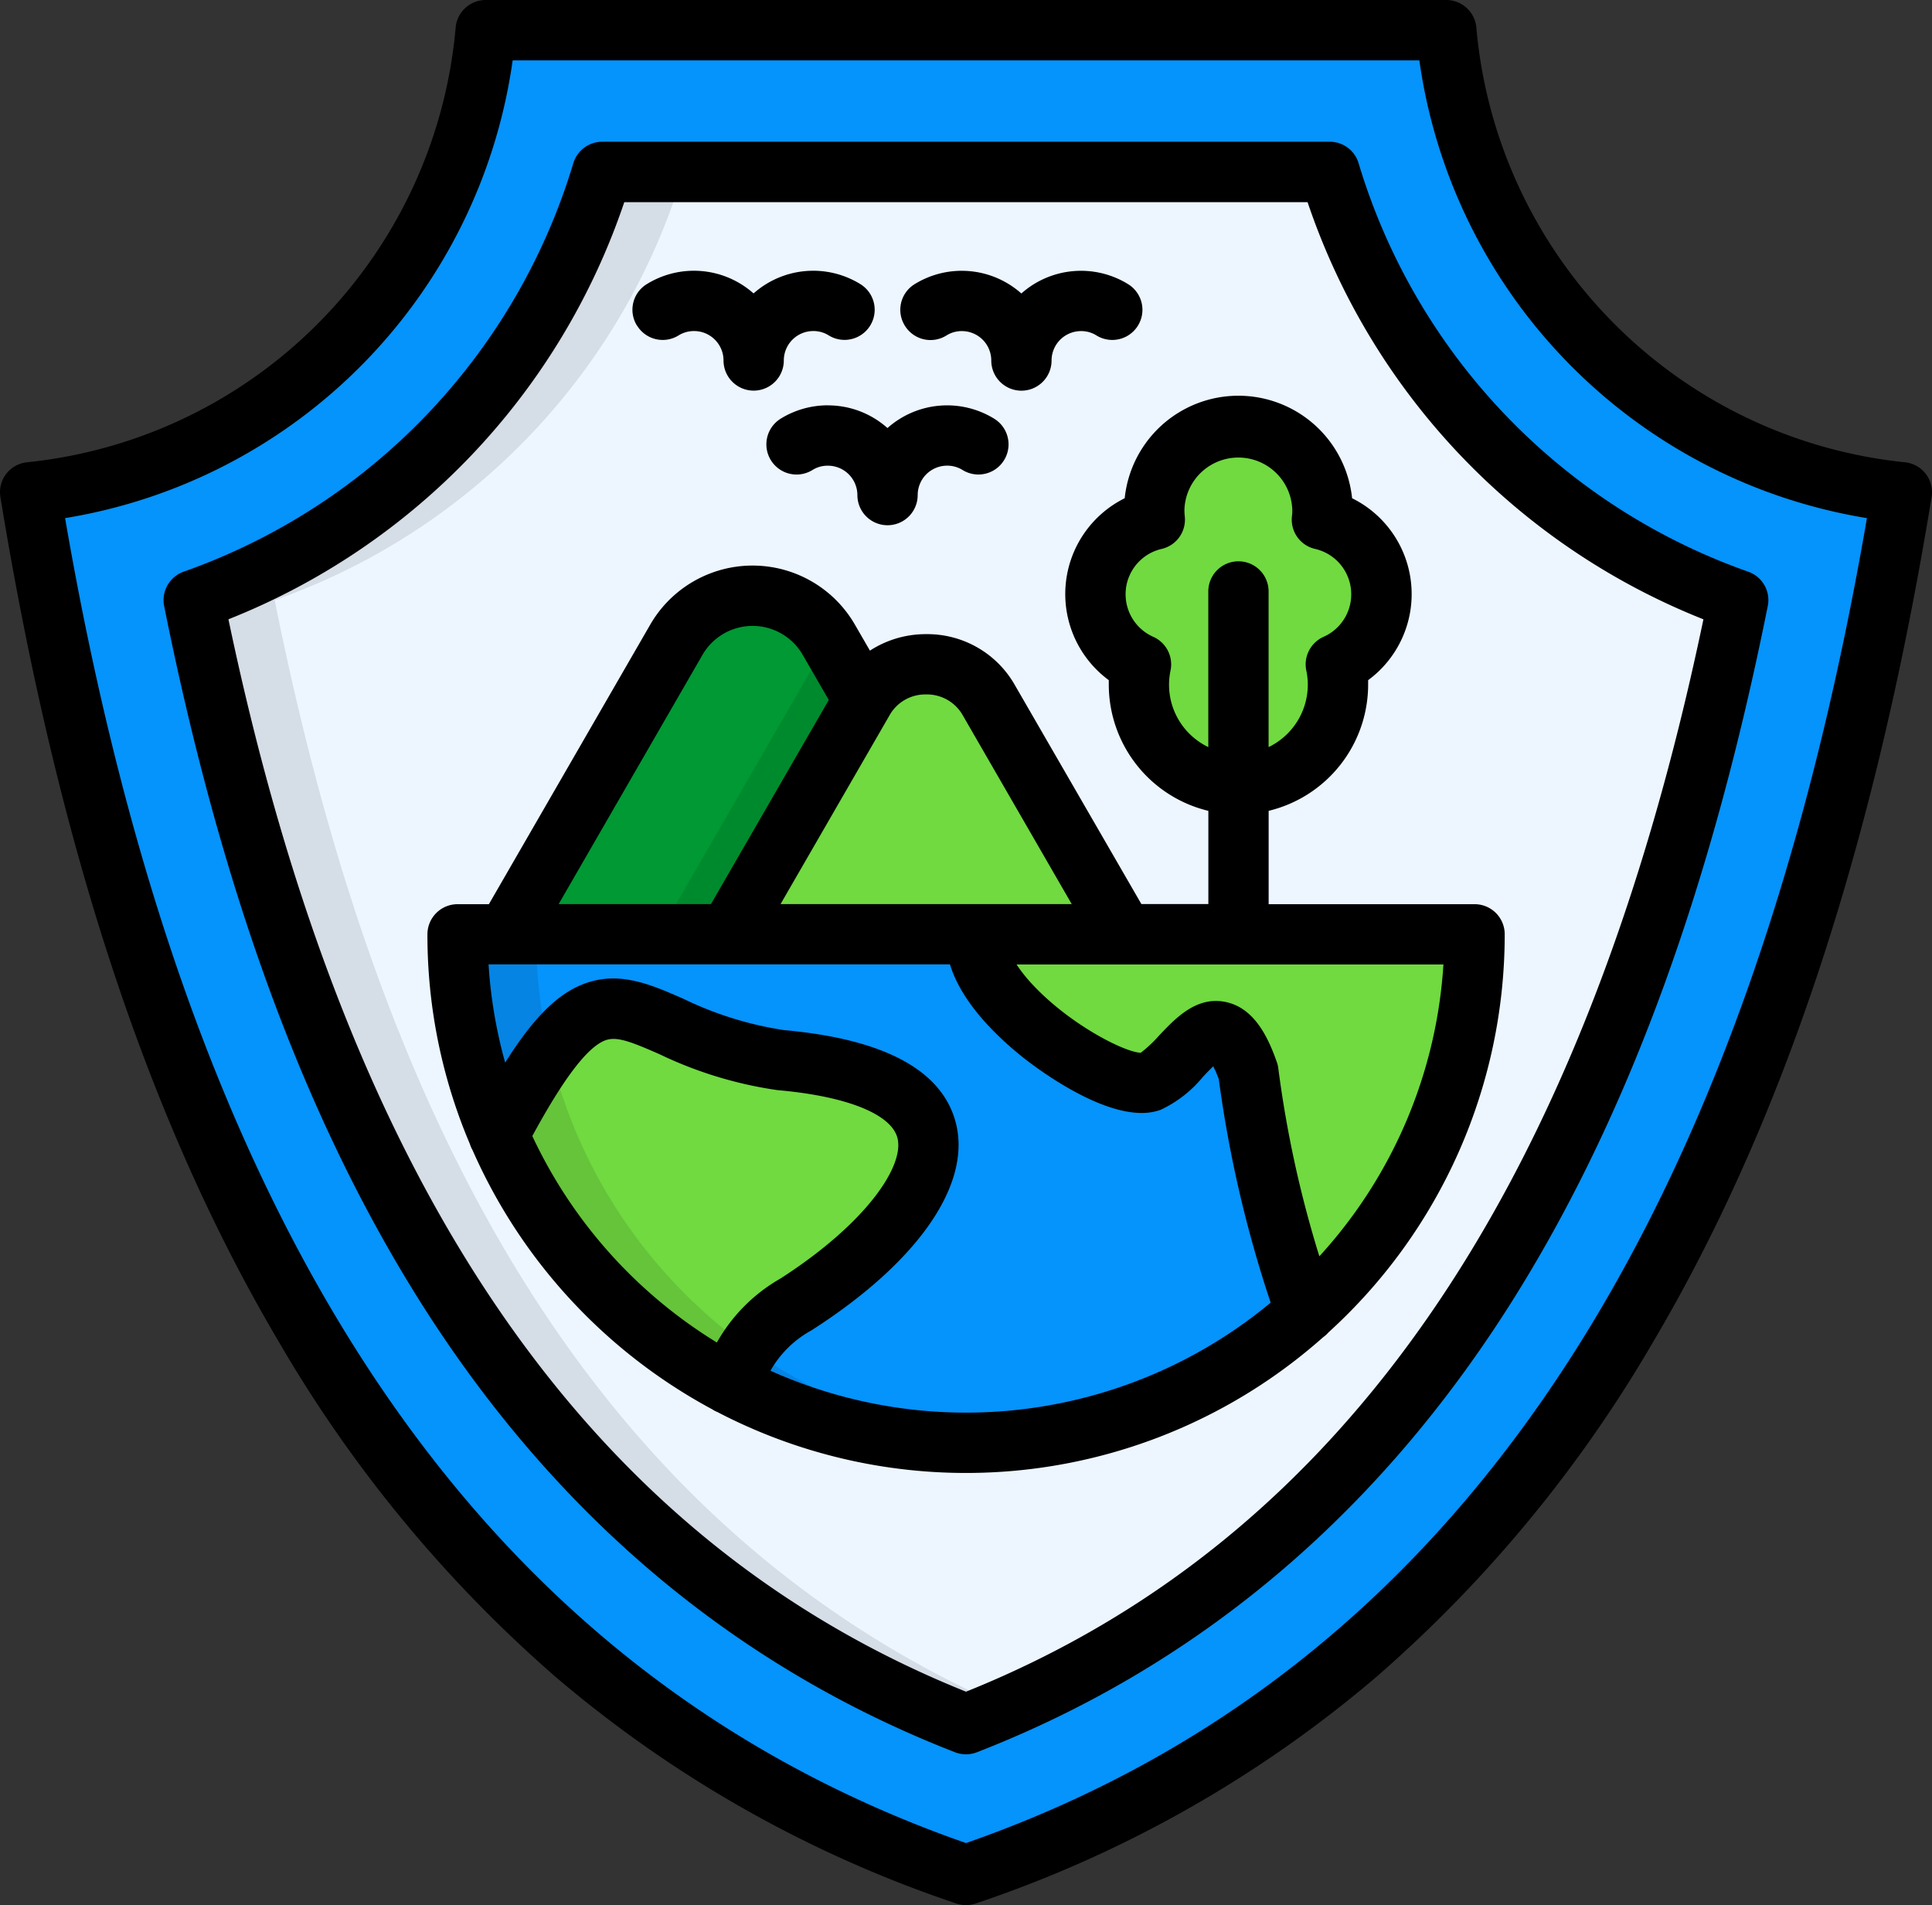 <svg id="proteccion-ambiental" xmlns="http://www.w3.org/2000/svg" width="109.236" height="107.714" viewBox="0 0 109.236 107.714">
  <rect x="0" y="0" width="109.236" height="107.714" fill="#333333" stroke="none"/>
  <g id="Group_1112259" data-name="Group 1112259" transform="translate(1.706 1.705)">
    <path id="Path_908880" data-name="Path 908880" d="M33.758,11.56A28.84,28.84,0,0,1,8,37.7c5.466,33.36,18.338,66.417,52.91,78.169,34.57-11.754,47.448-44.809,52.914-78.169A28.839,28.839,0,0,1,88.066,11.562H33.758Z" transform="translate(-8 -11.56)" fill="#0593fc" fill-rule="evenodd"/>
    <path id="Path_908881" data-name="Path 908881" d="M95.019,136.905c27.051-10.521,38.28-36.718,43.663-63.546A36.944,36.944,0,0,1,115.588,49.15H74.454A36.944,36.944,0,0,1,51.36,73.359C56.743,100.187,67.974,126.384,95.019,136.905Z" transform="translate(-42.109 -41.13)" fill="#edf6ff" fill-rule="evenodd"/>
    <path id="Path_908882" data-name="Path 908882" d="M303.887,129.928a5.63,5.63,0,1,1-11.026,0,4.339,4.339,0,0,1,.787-8.189c-.017-.177-.03-.352-.03-.533a4.758,4.758,0,0,1,9.516,0,4.884,4.884,0,0,1-.03.533,4.337,4.337,0,0,1,.783,8.189Z" transform="translate(-230.062 -94.071)" fill="#70da40" fill-rule="evenodd"/>
    <path id="Path_908883" data-name="Path 908883" d="M145.8,163.95l11.412,19.772H125.76l11.412-19.772a4.979,4.979,0,0,1,8.624,0Z" transform="translate(-100.635 -129.478)" fill="#093" fill-rule="evenodd"/>
    <path id="Path_908884" data-name="Path 908884" d="M184.3,174.15,195.589,193.7h-17.1V190.58H174.55l8.611-14.916a7.593,7.593,0,0,1,1.139-1.515Z" transform="translate(-139.016 -139.461)" fill="#008a2e" fill-rule="evenodd"/>
    <path id="Path_908885" data-name="Path 908885" d="M201.108,181.675,210.536,198H184.56l9.428-16.33a4.111,4.111,0,0,1,7.12,0Z" transform="translate(-146.89 -143.764)" fill="#70da40" fill-rule="evenodd"/>
    <path id="Path_908886" data-name="Path 908886" d="M178.741,251.16a28.751,28.751,0,1,1-57.5,0Z" transform="translate(-97.08 -200.04)" fill="#0593fc" fill-rule="evenodd"/>
    <path id="Path_908887" data-name="Path 908887" d="M145.178,292.129a28.858,28.858,0,0,1-13.008-14.084c6.352-12.11,7.032-5.423,15.95-4.239,13.015,1.15,8.835,8.7.838,13.819A9.308,9.308,0,0,0,145.178,292.129Z" transform="translate(-105.678 -215.569)" fill="#70da40" fill-rule="evenodd"/>
    <path id="Path_908888" data-name="Path 908888" d="M286.919,251.16a28.668,28.668,0,0,1-9.533,21.385,67.415,67.415,0,0,1-3.247-13.595c-1.82-5.142-3.58-.2-5.56.54-2.072.775-10.25-4.625-9.8-8.329Z" transform="translate(-205.257 -200.04)" fill="#70da40" fill-rule="evenodd"/>
    <path id="Path_908889" data-name="Path 908889" d="M126.448,257.77a28.52,28.52,0,0,1-.6-3.486,30.186,30.186,0,0,1-.164-3.124H121.24a28.749,28.749,0,0,0,28.747,28.754c.751,0,1.491-.03,2.225-.083a28.6,28.6,0,0,1-14.483-5.266,14.75,14.75,0,0,0-1.15,2.038,28.858,28.858,0,0,1-13.008-14.084A34.591,34.591,0,0,1,126.448,257.77Z" transform="translate(-97.08 -200.04)" fill="#0584e3" fill-rule="evenodd"/>
    <path id="Path_908890" data-name="Path 908890" d="M135.046,282.14a34.508,34.508,0,0,0-2.876,4.749,28.867,28.867,0,0,0,13.008,14.084,14.752,14.752,0,0,1,1.15-2.038A28.793,28.793,0,0,1,135.046,282.14Z" transform="translate(-105.678 -224.41)" fill="#65c43a" fill-rule="evenodd"/>
    <path id="Path_908891" data-name="Path 908891" d="M296.671,135.558a5.606,5.606,0,0,1-2.219-4.474,5.683,5.683,0,0,1,.117-1.156,4.339,4.339,0,0,1,.787-8.189,4.024,4.024,0,0,1-.03-.533,4.76,4.76,0,0,1,3.9-4.679,5.17,5.17,0,0,0-.858-.077,4.759,4.759,0,0,0-4.756,4.756,4.869,4.869,0,0,0,.03.533,4.339,4.339,0,0,0-.787,8.189,5.645,5.645,0,0,0,3.811,6.522Z" transform="translate(-230.062 -94.071)" fill="#65c43a" fill-rule="evenodd"/>
    <path id="Path_908892" data-name="Path 908892" d="M97.308,135.966c-25.4-11.084-36.144-36.55-41.374-62.607a36.939,36.939,0,0,0,23.1-24.209H74.454A36.944,36.944,0,0,1,51.36,73.359c5.383,26.827,16.614,53.027,43.657,63.546C95.8,136.606,96.555,136.288,97.308,135.966Z" transform="translate(-42.109 -41.13)" fill="#d5dde6" fill-rule="evenodd"/>
  </g>
  <g id="Group_1112260" data-name="Group 1112260" transform="translate(0 0)">
    <path id="Path_908893" data-name="Path 908893" d="M108.888,30.365a1.7,1.7,0,0,0-1.182-.659A27.1,27.1,0,0,1,83.476,5.128a1.706,1.706,0,0,0-1.7-1.557H27.466a1.706,1.706,0,0,0-1.7,1.557A27.1,27.1,0,0,1,1.537,29.706,1.7,1.7,0,0,0,.026,31.677C3.25,51.355,8.4,66.988,15.784,79.462A75.138,75.138,0,0,0,31.43,98.391a68.4,68.4,0,0,0,22.643,12.8,1.719,1.719,0,0,0,.548.092,1.662,1.662,0,0,0,.548-.092,68.453,68.453,0,0,0,22.643-12.8A75.1,75.1,0,0,0,93.458,79.465c7.38-12.477,12.535-28.107,15.758-47.785A1.707,1.707,0,0,0,108.888,30.365ZM54.621,107.775C27.408,98.274,10.73,73.751,3.683,32.864A30.524,30.524,0,0,0,28.989,6.984H80.254a30.522,30.522,0,0,0,25.306,25.88C98.513,73.751,81.835,98.274,54.621,107.775ZM76.819,12.8a1.7,1.7,0,0,0-1.634-1.216H34.052A1.706,1.706,0,0,0,32.418,12.8,35.242,35.242,0,0,1,10.391,35.891a1.707,1.707,0,0,0-1.107,1.946c3.153,15.7,7.711,28.278,13.928,38.444C30.871,88.8,41.229,97.672,54,102.641a1.719,1.719,0,0,0,1.237,0C68.012,97.672,78.372,88.8,86.029,76.281,92.249,66.113,96.8,53.538,99.953,37.837a1.7,1.7,0,0,0-1.107-1.944A35.245,35.245,0,0,1,76.819,12.8Zm-22.2,86.415c-21.3-8.564-34.956-28.412-41.7-60.631A38.677,38.677,0,0,0,35.3,15H73.934A38.672,38.672,0,0,0,96.315,38.586C89.58,70.8,75.927,90.651,54.621,99.217Zm17.109-49.8a7.346,7.346,0,0,0,5.63-7.135c0-.085,0-.171,0-.254a6.044,6.044,0,0,0-.907-10.286,6.463,6.463,0,0,0-12.857,0,6.047,6.047,0,0,0-.9,10.286c0,.085,0,.169,0,.254a7.348,7.348,0,0,0,5.63,7.135v5.27H64.538L57.4,42.332a5.691,5.691,0,0,0-5.037-2.908,5.792,5.792,0,0,0-3.173.932l-.847-1.464a6.682,6.682,0,0,0-11.579,0l-9.119,15.8H25.87a1.705,1.705,0,0,0-1.7,1.7,30.253,30.253,0,0,0,2.4,11.858,1.735,1.735,0,0,0,.151.348A30.647,30.647,0,0,0,40.278,83.254a1.686,1.686,0,0,0,.2.115c.026.013.051.021.079.032a30.4,30.4,0,0,0,34.254-4.224,1.6,1.6,0,0,0,.3-.271A30.387,30.387,0,0,0,85.08,56.392a1.7,1.7,0,0,0-1.7-1.7H71.733v-5.27ZM66.1,42.283a3.817,3.817,0,0,1,.085-.8,1.706,1.706,0,0,0-.975-1.907,2.632,2.632,0,0,1,.467-4.969,1.7,1.7,0,0,0,1.314-1.839,3.284,3.284,0,0,1-.021-.356,3.051,3.051,0,0,1,6.1,0,2.1,2.1,0,0,1-.015.3,1.7,1.7,0,0,0,1.31,1.895,2.631,2.631,0,0,1,.472,4.969,1.706,1.706,0,0,0-.975,1.907,3.833,3.833,0,0,1,.085.8A3.925,3.925,0,0,1,71.73,45.81v-8.8a1.7,1.7,0,1,0-3.409,0v8.8A3.918,3.918,0,0,1,66.1,42.283Zm-13.734.55a2.326,2.326,0,0,1,2.084,1.2L60.6,54.688H44.135l6.151-10.655a2.317,2.317,0,0,1,2.08-1.2ZM39.719,40.6a3.271,3.271,0,0,1,5.673,0l1.472,2.545L40.2,54.688H31.588ZM30.1,67.8c1.7-3.132,3.01-4.89,4.009-5.362.666-.314,1.4-.047,3.179.734A22.9,22.9,0,0,0,43.928,65.2c.026,0,.049.006.075.009,3.892.343,6.413,1.359,6.746,2.716.388,1.579-1.762,4.807-6.62,7.933a9.548,9.548,0,0,0-3.593,3.616A27.222,27.222,0,0,1,30.1,67.8ZM43.563,81.073a5.933,5.933,0,0,1,2.223-2.232c.043-.023.085-.047.126-.073,5.957-3.817,9-8.174,8.148-11.656-.738-3-4.009-4.786-9.72-5.3a19.749,19.749,0,0,1-5.677-1.762c-1.993-.877-3.875-1.7-6.008-.7-1.34.632-2.607,1.942-4.09,4.3a26.956,26.956,0,0,1-.939-5.554H53.715c.678,2.244,2.8,4.212,4.2,5.315.725.57,4.071,3.085,6.635,3.085a3.1,3.1,0,0,0,1.077-.179,6.814,6.814,0,0,0,2.387-1.86c.171-.181.39-.412.587-.6a6.9,6.9,0,0,1,.312.725,68.625,68.625,0,0,0,2.934,12.639,26.976,26.976,0,0,1-28.284,3.847ZM74.6,74.6a63.037,63.037,0,0,1-2.321-10.627,1.623,1.623,0,0,0-.085-.358c-.493-1.4-1.267-3.047-2.876-3.39-1.651-.352-2.829.89-3.774,1.888a7.514,7.514,0,0,1-1.041.979c-.894-.021-3.917-1.547-6.025-3.757a8.9,8.9,0,0,1-1-1.235H81.615A26.941,26.941,0,0,1,74.6,74.6ZM36.017,21.98a1.7,1.7,0,0,1,.557-2.347,5.075,5.075,0,0,1,6.036.527,5.077,5.077,0,0,1,6.044-.523,1.7,1.7,0,0,1-1.8,2.893,1.613,1.613,0,0,0-.87-.243,1.666,1.666,0,0,0-1.664,1.664,1.7,1.7,0,0,1-3.409,0,1.666,1.666,0,0,0-1.664-1.664,1.646,1.646,0,0,0-.877.247,1.7,1.7,0,0,1-2.347-.555Zm15.15.009a1.7,1.7,0,0,1,.544-2.349,5.071,5.071,0,0,1,6.04.523,5.074,5.074,0,0,1,6.042-.523,1.7,1.7,0,0,1-1.8,2.893,1.613,1.613,0,0,0-.87-.243,1.666,1.666,0,0,0-1.664,1.664,1.7,1.7,0,1,1-3.409,0,1.662,1.662,0,0,0-1.658-1.664,1.618,1.618,0,0,0-.87.243A1.7,1.7,0,0,1,51.167,21.989Zm-4.355,4.5a5.052,5.052,0,0,1,3.369,1.282,5.074,5.074,0,0,1,6.042-.523,1.7,1.7,0,0,1-1.8,2.893,1.637,1.637,0,0,0-.87-.243,1.666,1.666,0,0,0-1.664,1.664,1.7,1.7,0,0,1-3.409,0A1.666,1.666,0,0,0,46.811,29.9a1.618,1.618,0,0,0-.87.243,1.705,1.705,0,0,1-1.8-2.9,5.077,5.077,0,0,1,2.675-.757Z" transform="translate(-0.003 -3.57)"/>
  </g>
</svg>
